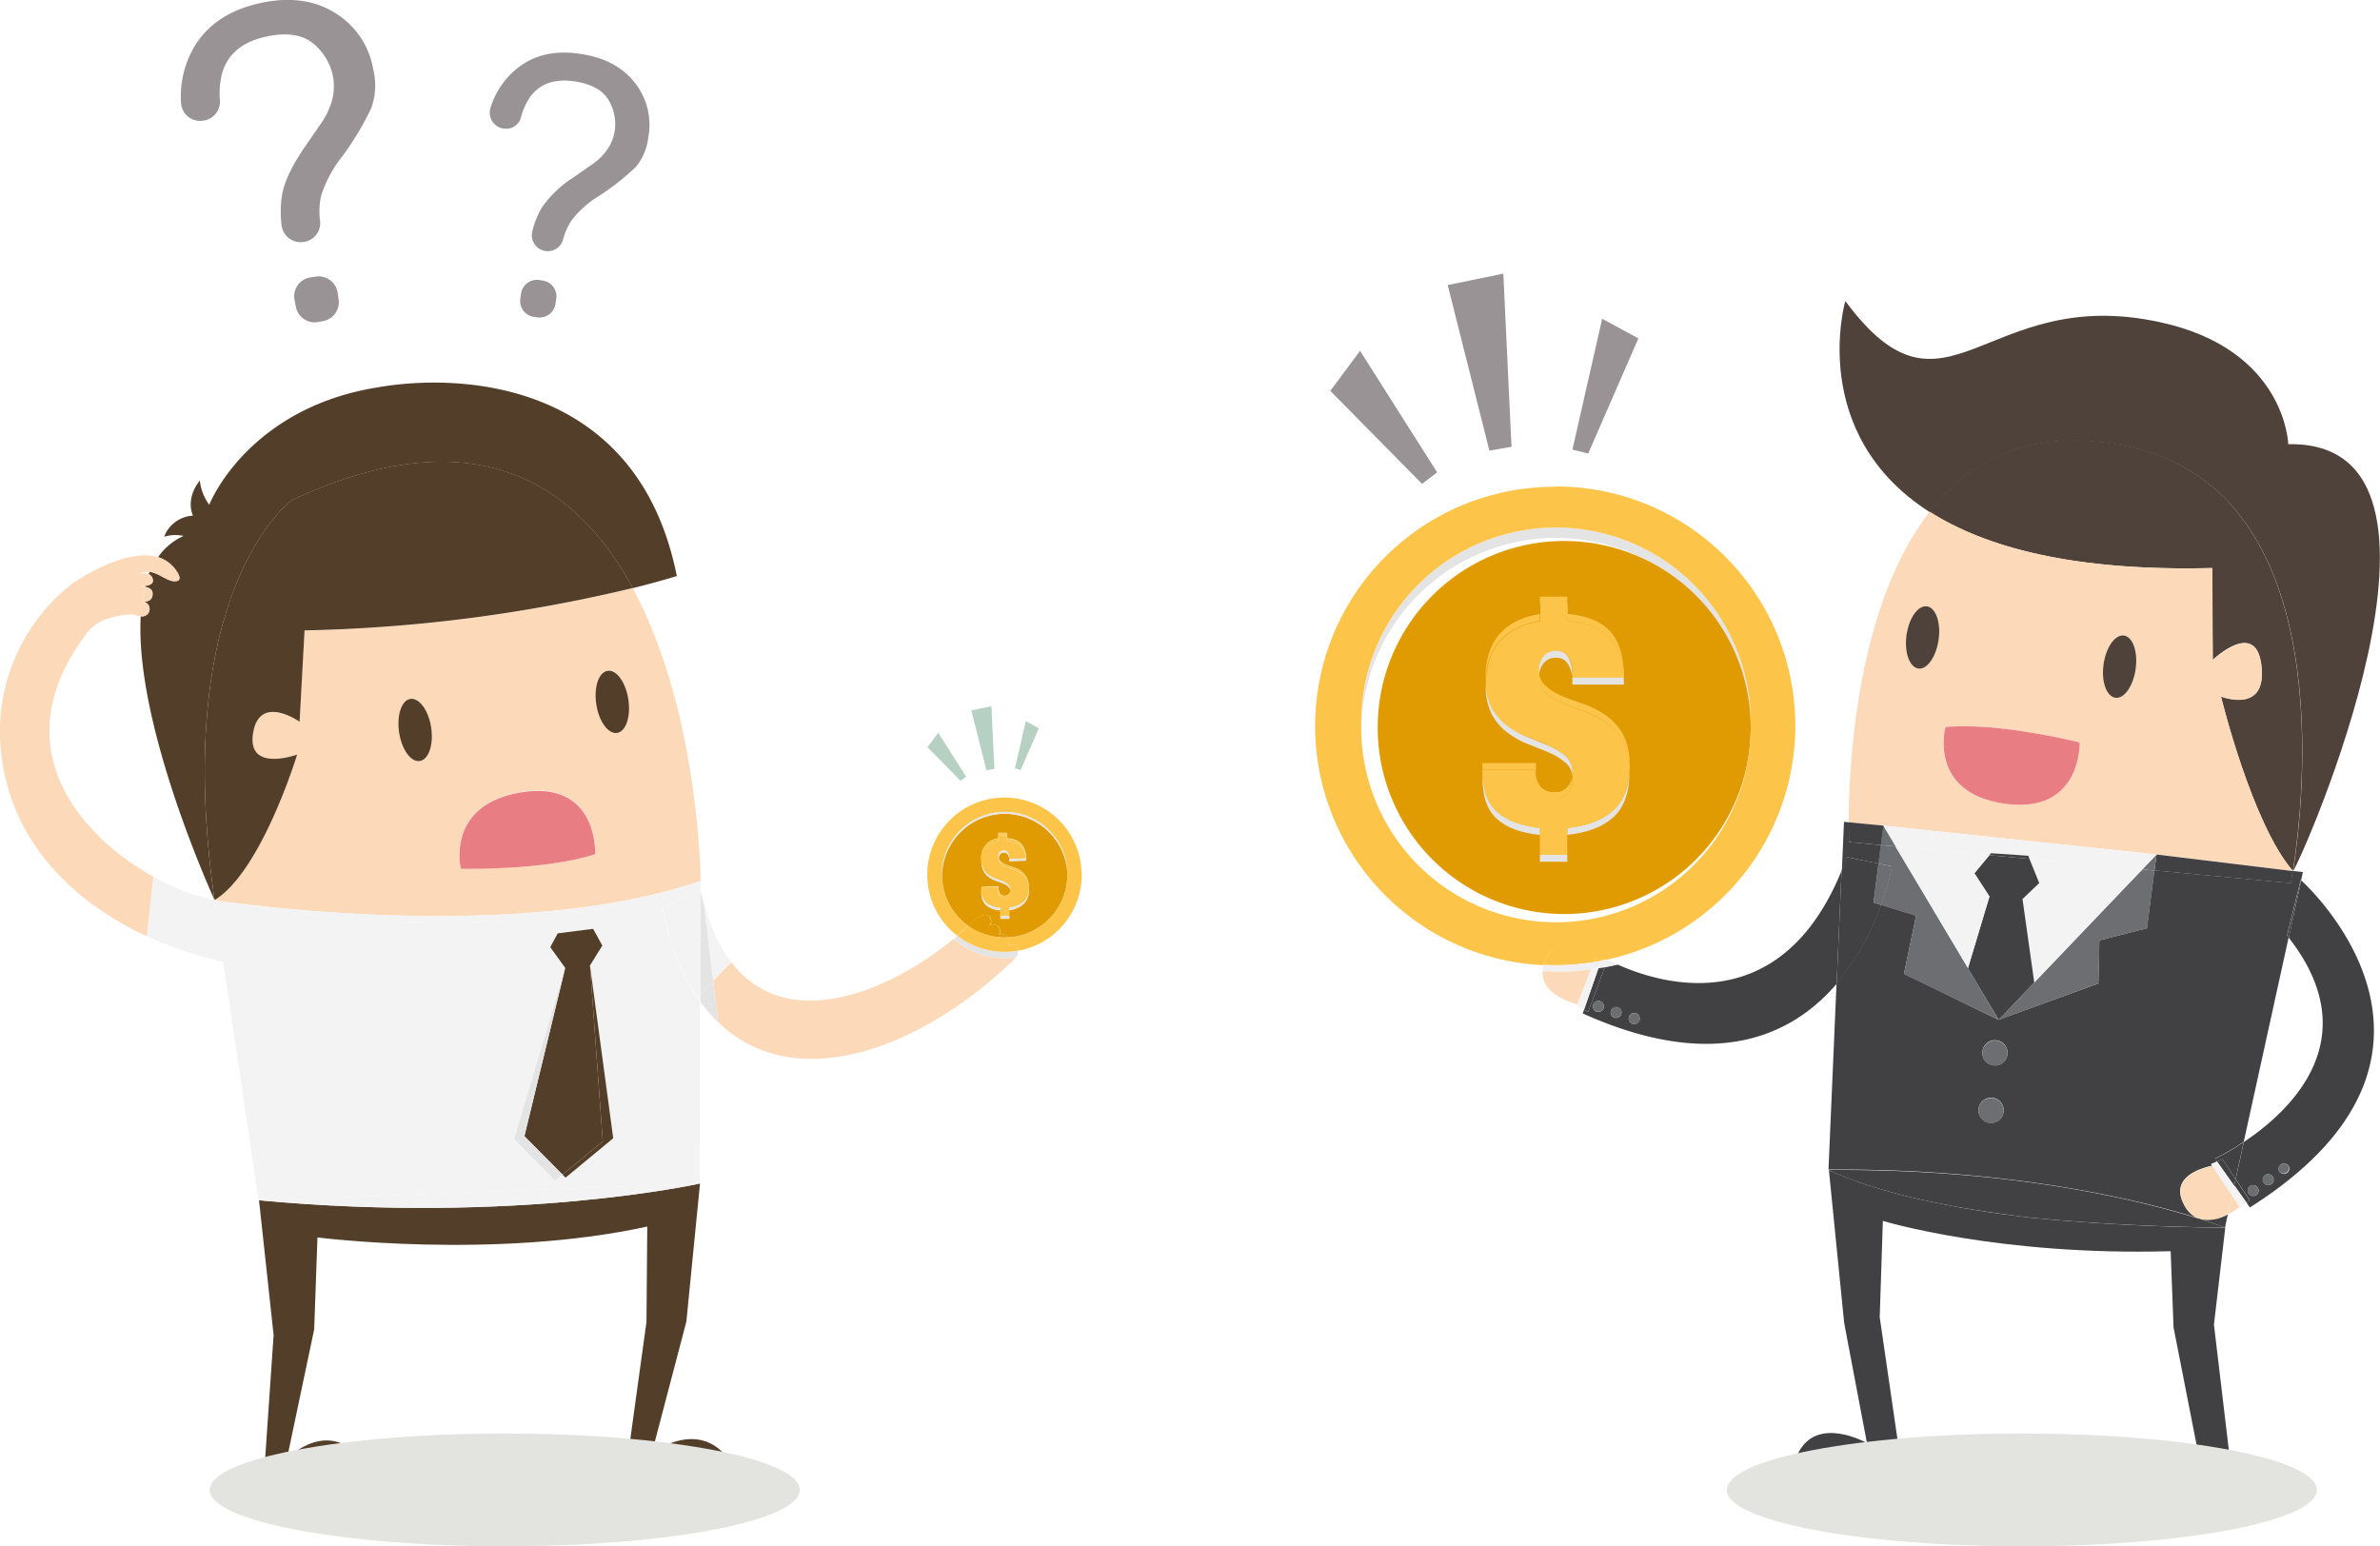 <svg xmlns="http://www.w3.org/2000/svg" viewBox="0 0 393 255.34"><defs><style>.f2f69b7c-1aee-4c71-8b05-3ecdcc46a000{isolation:isolate;}.\37 033073e-1163-40f2-a52c-83457d431ff3,.a8b98459-fb53-4736-8d00-d1301ef876f0{mix-blend-mode:multiply;}.\32 6e85030-094b-4a33-92a2-ecfaebb4f18d{fill:#414042;}.c6df7fea-2a26-4061-8705-96271b6d4a38{fill:#4f423a;}.\30 d4b61e6-619b-4be5-98a4-3897c629d1fe{fill:#fcd9b9;}.\38 d39b15f-c872-4b1c-aff9-90487b709cbb{fill:#6d6e71;}.a51bc9fe-f7eb-4473-89a6-cd4a256dacbd{fill:#f3f3f3;}.\31 6093e5a-4abe-49cf-baa3-41101cccba50{fill:#e97d84;}.\30 1b5cc18-766e-4641-a2c3-64dd4c292f16{fill:#e4e4e4;}.\37 b0d2061-41f7-4a5e-b50b-1a2632334f78{fill:#e19b02;}.\31 455b707-450b-4689-b179-a00c3506b35c{fill:#fdc44a;}.\35 148cd04-6695-43c0-9272-fa87ebc7f6a7{fill:#999395;}.bbec6859-2fea-4e3a-9ea5-ab3a6666aab3{fill:#f0f0f0;}.ac671bb6-6b87-4164-af75-027174be797f{fill:#b6d1c3;}.ff5a3195-0cd0-4131-a20b-2fd1e78f3e5f{fill:#533e29;}.a8b98459-fb53-4736-8d00-d1301ef876f0{fill:#e3e3df;}</style></defs><title>prop2</title><g class="f2f69b7c-1aee-4c71-8b05-3ecdcc46a000"><g id="cc1287c0-e220-4cac-914f-2515204b6213" data-name="Capa 1"><g class="7033073e-1163-40f2-a52c-83457d431ff3"><path class="26e85030-094b-4a33-92a2-ecfaebb4f18d" d="M380.27,144l-.29,1.35-.07-.07-2.26,9.19c.09.11.18.22.26.34l-7.41,33.74a38.21,38.21,0,0,1-4.74,2.75l.34.48-1,.43.18.28c-2.07.44-7.07,2-4.62,6.47a4.54,4.54,0,0,0,2.27,2.18c-8.78-2.74-30.21-8.23-61-8l1.33-30.75a42.23,42.23,0,0,0,7.35-13l5.79,1.81-2,9.6L330,168.4l16.49-6,.16-7.12,7.86-2,1.22-9.56,22.51,2.1s.15-.71.34-2h0Zm-48.88,30.5a2.08,2.08,0,1,0-2.62,1.33A2.09,2.09,0,0,0,331.39,174.54Zm-.63,9.48a2.08,2.08,0,1,0-2.62,1.34A2.08,2.08,0,0,0,330.76,184Z"/><path class="26e85030-094b-4a33-92a2-ecfaebb4f18d" d="M380,145.39c1.65,1.51,30.91,29.06-8.49,54l-.54-.77.52-.44-2.32-3.48,1.35-6.12c7.62-5.08,20.48-17,7.41-33.74Zm-2.49,48.38a.9.9,0,0,0,.43-1.21.91.91,0,0,0-1.63.79A.9.9,0,0,0,377.49,193.77Zm-2.57,1.84a.9.9,0,1,0-1.21-.42A.9.9,0,0,0,374.92,195.61Zm-2.49,1.8a.9.9,0,1,0-1.21-.42A.9.9,0,0,0,372.43,197.41Z"/><path class="26e85030-094b-4a33-92a2-ecfaebb4f18d" d="M380,145.39l-2.07,9.46c-.08-.12-.17-.23-.26-.34l2.26-9.19Z"/><path class="c6df7fea-2a26-4061-8705-96271b6d4a38" d="M377.85,73.35c33-.67,1.89,69.38.79,70.49l0,0c1.73-10.91,7.89-62.41-26.91-70-15.76-3.46-26.19,1.85-33.09,10.72-20.3-13-13.93-34.85-13.93-34.85,16.78,22.63,22.85-2.9,52,3.5C377.48,57.71,377.85,73.35,377.85,73.35Z"/><path class="c6df7fea-2a26-4061-8705-96271b6d4a38" d="M351.7,73.77c34.8,7.64,28.64,59.14,26.91,70.05C371.84,136,366.73,115,366.73,115s7.8,3.07,6.64-5.38c-1-7.35-8-.66-8-.66l-.11-15.16c-23,.58-37.54-3.46-46.68-9.31C325.51,75.62,335.94,70.31,351.7,73.77Z"/><path class="0d4b61e6-619b-4be5-98a4-3897c629d1fe" d="M378.61,143.82v0l-22.51-2.73L311,136.34l-5.73-.55c0-9.21,1.25-35.73,13.37-51.3,9.14,5.85,23.7,9.89,46.68,9.31L365.4,109s7-6.69,8,.66c1.16,8.45-6.64,5.38-6.64,5.38S371.84,136,378.61,143.82Zm-25.95-33.37c.39-2.83-.48-5.3-1.94-5.51s-3,1.94-3.37,4.77.47,5.3,1.94,5.51S352.27,113.29,352.66,110.45ZM331,132.71c12.75,1.83,12.41-10.11,12.41-10.11s-13.36-3.37-22.16-2.54C321.25,120.06,318.11,130.87,331,132.71Zm-10.88-27.09c.4-2.83-.47-5.29-1.94-5.5s-3,1.94-3.37,4.77.48,5.3,1.95,5.51S319.73,108.46,320.12,105.62Z"/><path class="26e85030-094b-4a33-92a2-ecfaebb4f18d" d="M356.1,141.11l22.51,2.73c-.19,1.29-.34,2-.34,2l-22.51-2.1Z"/><path class="8d39b15f-c872-4b1c-aff9-90487b709cbb" d="M377.92,192.56a.91.91,0,0,1-1.63.79.91.91,0,0,1,1.63-.79Z"/><path class="8d39b15f-c872-4b1c-aff9-90487b709cbb" d="M375.34,194.41a.89.89,0,0,1-.42,1.2.9.9,0,0,1-1.21-.42.9.9,0,0,1,1.63-.78Z"/><path class="8d39b15f-c872-4b1c-aff9-90487b709cbb" d="M372.85,196.21a.9.9,0,1,1-1.21-.42A.9.9,0,0,1,372.85,196.21Z"/><polygon class="26e85030-094b-4a33-92a2-ecfaebb4f18d" points="369.15 194.71 371.47 198.19 370.95 198.63 368.92 195.79 369.15 194.71"/><path class="a51bc9fe-f7eb-4473-89a6-cd4a256dacbd" d="M371,198.63l-1,.87-.11-.16c.27-.19.42-.32.42-.32l-1.49-2.43.18-.8Z"/><path class="26e85030-094b-4a33-92a2-ecfaebb4f18d" d="M370.5,188.59l-1.35,6.12-2.17-3.3-.88.41-.34-.48A38.21,38.21,0,0,0,370.5,188.59Z"/><path class="a51bc9fe-f7eb-4473-89a6-cd4a256dacbd" d="M368.74,196.59l1.49,2.43s-.15.13-.42.32l-1.26-1.9Z"/><path class="0d4b61e6-619b-4be5-98a4-3897c629d1fe" d="M368.55,197.44l1.26,1.9a12,12,0,0,1-1.94,1.21Z"/><polygon class="26e85030-094b-4a33-92a2-ecfaebb4f18d" points="366.98 191.41 369.15 194.71 368.92 195.79 366.1 191.82 366.98 191.41"/><path class="a51bc9fe-f7eb-4473-89a6-cd4a256dacbd" d="M366.1,191.82l2.82,4-.18.8-2.56-4.22s-.33,0-.86.16l-.18-.28Z"/><path class="a51bc9fe-f7eb-4473-89a6-cd4a256dacbd" d="M366.18,192.37l2.56,4.22-.19.85-3.23-4.91C365.85,192.42,366.18,192.37,366.18,192.37Z"/><path class="26e85030-094b-4a33-92a2-ecfaebb4f18d" d="M365.58,218.74l3.11,26.19s-24.14,5.48-16.31-3.33c5.83-6.58,11.12,1,11.12,1l-4.59-23.4-.48-12.59c-28.45.81-47.52-5-47.52-5l-.52,15.9,3.7,25.44s-21.6,6.17-17.2-2.92c3.12-6.44,11.39-1.74,11.39-1.74l-3.76-19.83L302,193.23s6.51,3.32,19.45,5.74c5.41,1.12,13.74,2.1,13.74,2.1,8.52.85,20.11,1.57,32.26,1.66Z"/><path class="0d4b61e6-619b-4be5-98a4-3897c629d1fe" d="M365.32,192.53l3.23,4.91-.68,3.11a6.53,6.53,0,0,1-4.36.81h0l-.39-.13a.28.28,0,0,1-.12,0A4.54,4.54,0,0,1,360.7,199C358.25,194.54,363.25,193,365.32,192.53Z"/><path class="26e85030-094b-4a33-92a2-ecfaebb4f18d" d="M367.87,200.55l-.47,2.16s-1.33-.53-3.89-1.35A6.53,6.53,0,0,0,367.87,200.55Z"/><path class="26e85030-094b-4a33-92a2-ecfaebb4f18d" d="M367.4,202.71v0c-12.15-.09-23.74-.81-32.26-1.66,0,0-8.33-1-13.74-2.1-12.94-2.42-19.45-5.74-19.45-5.74v0c30.81-.26,52.24,5.23,61,8a.28.28,0,0,0,.12,0,3,3,0,0,0,.39.13h0C366.07,202.18,367.4,202.71,367.4,202.71Z"/><path class="0d4b61e6-619b-4be5-98a4-3897c629d1fe" d="M363.09,201.22l.39.13A3,3,0,0,1,363.09,201.22Z"/><polygon class="8d39b15f-c872-4b1c-aff9-90487b709cbb" points="356.1 141.11 355.76 143.75 353.76 143.56 356.1 141.11"/><polygon class="a51bc9fe-f7eb-4473-89a6-cd4a256dacbd" points="356.1 141.11 353.76 143.56 335.12 141.83 334.92 141.31 328.76 140.89 328.5 141.22 313.02 139.77 310.97 136.34 356.1 141.11"/><polygon class="8d39b15f-c872-4b1c-aff9-90487b709cbb" points="355.76 143.75 354.54 153.3 346.68 155.27 346.52 162.39 330.03 168.41 335.91 162.27 335.91 162.24 353.76 143.56 355.76 143.75"/><polygon class="a51bc9fe-f7eb-4473-89a6-cd4a256dacbd" points="353.76 143.56 335.91 162.24 333.97 148.46 336.73 145.82 335.12 141.83 353.76 143.56"/><path class="c6df7fea-2a26-4061-8705-96271b6d4a38" d="M350.72,104.94c1.46.21,2.33,2.68,1.94,5.51s-1.9,5-3.37,4.77-2.34-2.66-1.94-5.51S349.25,104.75,350.72,104.94Z"/><path class="16093e5a-4abe-49cf-baa3-41101cccba50" d="M343.41,122.6s.34,11.94-12.41,10.11-9.75-12.65-9.75-12.65C330.05,119.23,343.41,122.6,343.41,122.6Z"/><polygon class="26e85030-094b-4a33-92a2-ecfaebb4f18d" points="335.12 141.83 336.73 145.82 333.97 148.46 335.91 162.24 330.03 168.41 324.96 159.89 324.96 159.88 328.51 148.04 326.02 144.2 328.5 141.22 335.12 141.83"/><polygon class="26e85030-094b-4a33-92a2-ecfaebb4f18d" points="330.03 168.41 335.91 162.24 335.91 162.27 330.03 168.41"/><polygon class="26e85030-094b-4a33-92a2-ecfaebb4f18d" points="334.92 141.31 335.12 141.83 328.5 141.22 328.76 140.89 334.92 141.31"/><path class="8d39b15f-c872-4b1c-aff9-90487b709cbb" d="M330.05,171.92a2.08,2.08,0,1,1-2.61,1.34A2.09,2.09,0,0,1,330.05,171.92Z"/><path class="8d39b15f-c872-4b1c-aff9-90487b709cbb" d="M329.42,181.41a2.08,2.08,0,1,1-2.62,1.33A2.08,2.08,0,0,1,329.42,181.41Z"/><path class="8d39b15f-c872-4b1c-aff9-90487b709cbb" d="M325,159.89,330,168.4l-15.62-7.54,2-9.6-5.79-1.81a40,40,0,0,0,1.81-6.39l-2.25-.45.38-3.06,2.45.22L325,159.88Z"/><polygon class="a51bc9fe-f7eb-4473-89a6-cd4a256dacbd" points="326.02 144.2 328.51 148.04 324.96 159.88 313.02 139.77 328.5 141.22 326.02 144.2"/><path class="c6df7fea-2a26-4061-8705-96271b6d4a38" d="M318.18,100.12c1.47.21,2.34,2.67,1.94,5.5s-1.9,5-3.36,4.78-2.34-2.68-1.95-5.51S316.71,99.92,318.18,100.12Z"/><polygon class="8d39b15f-c872-4b1c-aff9-90487b709cbb" points="313.02 139.77 310.57 139.55 310.97 136.34 313.02 139.77"/><path class="8d39b15f-c872-4b1c-aff9-90487b709cbb" d="M310.19,142.61l2.25.45a40,40,0,0,1-1.81,6.39l-1.26-.4Z"/><path class="26e85030-094b-4a33-92a2-ecfaebb4f18d" d="M311,136.34l-.4,3.21-5.28-.5s-.05-1.19-.05-3.26Z"/><path class="26e85030-094b-4a33-92a2-ecfaebb4f18d" d="M309.37,149.05l1.26.4a42.23,42.23,0,0,1-7.35,13l.81-18.67c.29-.72.58-1.47.86-2.25l5.24,1.07Z"/><path class="26e85030-094b-4a33-92a2-ecfaebb4f18d" d="M310.57,139.55l-.38,3.06L305,141.54c-.28.78-.57,1.53-.86,2.25l.35-8.08.8.08c0,2.07.05,3.26.05,3.26Z"/><path class="26e85030-094b-4a33-92a2-ecfaebb4f18d" d="M304.09,143.79l-.81,18.67c-7.33,8.55-20.11,14.7-41.93,4.89l.21-.6.68.35,2.76-7.38q1.06-.19,2.1-.45C274.07,162.41,293.94,168.63,304.09,143.79Zm-33.44,24.84a.91.91,0,1,0-1.23.36A.91.91,0,0,0,270.65,168.63Zm-3-1a.9.9,0,1,0-1.23.35A.91.91,0,0,0,267.65,167.6Zm-2.91-1a.91.91,0,1,0-1.23.36A.91.91,0,0,0,264.74,166.6Z"/><path class="01b5cc18-766e-4641-a2c3-64dd4c292f16" d="M289.1,119.85c0,.19,0,.38,0,.57a32.16,32.16,0,0,0-64.31,0c0-.19,0-.38,0-.57a32.17,32.17,0,1,1,64.33,0Z"/><path class="7b0d2061-41f7-4a5e-b50b-1a2632334f78" d="M289.09,120.42c0-.19,0-.38,0-.57a30.8,30.8,0,1,0,0,.57Zm-20,6.56c0-.2,0-.41,0-.61a10.29,10.29,0,0,0-1.1-5.12,9.7,9.7,0,0,0-2.78-3.1,14.73,14.73,0,0,0-3.59-1.85c-.65-.21-1.26-.44-1.86-.67v-2.58h8.4c0-.39,0-.77,0-1.14h0c0-3.38-.74-5.89-2.22-7.55s-3.85-2.64-7.13-3V98.53h-4.52v2.85q-9,1.49-9,10.67c0,.22,0,.43,0,.65a3.93,3.93,0,0,0,0,.49,9.77,9.77,0,0,0,1.06,4.87,9.28,9.28,0,0,0,2.65,3,15.12,15.12,0,0,0,3.47,1.88c.63.23,1.22.47,1.81.72l-.63,2.29h-8.85v2.47c0,3.11.8,5.39,2.41,6.81s4,2.3,7.08,2.63v4.42h4.52v-4.42c3.38-.36,5.94-1.35,7.67-2.95s2.61-4.08,2.61-7.43c0-.16,0-.32,0-.48Z"/><path class="1455b707-450b-4689-b179-a00c3506b35c" d="M256.94,80.33a39.52,39.52,0,0,1,8.47,78.12l-.1,0c-.46-.24-.71-.4-.71-.4l-.19.55-.4-.22-.51-.31-.11.28-.23-.23c-.9-.83-4.22-3.61-6.61-1.58,0,0,0,0,0,0a1.66,1.66,0,0,0-.19.18,4.51,4.51,0,0,0-.82,1.11c-.1.17-.19.36-.28.55a6.18,6.18,0,0,0-.34,1,39.52,39.52,0,0,1,2-79Zm32.16,39.52a32.17,32.17,0,1,0-64.33,0c0,.19,0,.38,0,.57a32.16,32.16,0,0,0,64.32-.57Z"/><path class="8d39b15f-c872-4b1c-aff9-90487b709cbb" d="M270.29,167.4a.91.91,0,1,1-1.23.36A.91.91,0,0,1,270.29,167.4Z"/><polygon class="5148cd04-6695-43c0-9272-fa87ebc7f6a7" points="270.54 55.88 262.25 74.9 259.65 74.24 264.56 52.64 270.54 55.88"/><path class="1455b707-450b-4689-b179-a00c3506b35c" d="M269.08,126.37c0,.2,0,.41,0,.61a9,9,0,0,0-3.87-7.69,14.69,14.69,0,0,0-3.59-1.84c-1.28-.45-2.48-.9-3.6-1.38a10.17,10.17,0,0,1-2.77-1.69,3.44,3.44,0,0,1-1.11-2.71,3.29,3.29,0,0,1,.05-.54,3.15,3.15,0,0,0,1.06,2.11,10.17,10.17,0,0,0,2.77,1.69c.57.24,1.14.48,1.74.7s1.21.46,1.86.67a14.73,14.73,0,0,1,3.59,1.85,9.7,9.7,0,0,1,2.78,3.1A10.29,10.29,0,0,1,269.08,126.37Z"/><path class="01b5cc18-766e-4641-a2c3-64dd4c292f16" d="M269.07,127c0,.16,0,.32,0,.48,0,3.35-.87,5.82-2.61,7.43s-4.29,2.59-7.67,2.95v-1.14c3.38-.37,5.94-1.34,7.67-3S269,130,269.07,127Z"/><path class="1455b707-450b-4689-b179-a00c3506b35c" d="M269.07,127v0q-.17,4.52-2.6,6.77c-1.73,1.61-4.29,2.58-7.67,3v4.42h-4.52v-4.42q-4.68-.5-7.08-2.64t-2.41-6.8v-.19h8.85V128a4.26,4.26,0,0,0,.84,3.05,3,3,0,0,0,2.21.84,2.62,2.62,0,0,0,2.18-.94,3.39,3.39,0,0,0,.77-2.26,3.43,3.43,0,0,0,0-.56,3.69,3.69,0,0,0,0-.58,3.42,3.42,0,0,0-1.06-2.65,9.49,9.49,0,0,0-2.66-1.69c-1-.48-2.21-1-3.46-1.43A15.48,15.48,0,0,1,249,120a9.53,9.53,0,0,1-2.65-3,9.15,9.15,0,0,1-1-4.22c.14-5.82,3.15-9.22,9-10.18V99.67h4.52v2.85c3.28.33,5.66,1.33,7.13,3a10.12,10.12,0,0,1,2.18,6.41h-8.52v-.74a5.14,5.14,0,0,0-.63-2.58,2.15,2.15,0,0,0-2-1.11,2.49,2.49,0,0,0-2.16,1,3.51,3.51,0,0,0-.69,2.09,2.72,2.72,0,0,0,.05.58s0,0,0,0a3.29,3.29,0,0,0-.05.54,3.44,3.44,0,0,0,1.11,2.71,10.17,10.17,0,0,0,2.77,1.69c1.12.48,2.32.93,3.6,1.38a14.69,14.69,0,0,1,3.59,1.84,9,9,0,0,1,3.87,7.69Z"/><path class="1455b707-450b-4689-b179-a00c3506b35c" d="M268.15,111.91h0a10.12,10.12,0,0,0-2.18-6.41c-1.47-1.65-3.85-2.65-7.13-3v-1.14c3.28.34,5.66,1.32,7.13,3S268.15,108.53,268.15,111.91Z"/><path class="01b5cc18-766e-4641-a2c3-64dd4c292f16" d="M268.15,113.05h-8.56v-.74c0-.13,0-.26,0-.4h8.53C268.14,112.28,268.15,112.66,268.15,113.05Z"/><path class="8d39b15f-c872-4b1c-aff9-90487b709cbb" d="M267.29,166.37a.89.89,0,0,1,.36,1.23.9.9,0,0,1-1.58-.88A.89.89,0,0,1,267.29,166.37Z"/><path class="bbec6859-2fea-4e3a-9ea5-ab3a6666aab3" d="M265.82,158.66c.35.18.78.38,1.28.61q-1,.25-2.1.45l.25-.67-.72-.42q.45-.07.87-.18s0,0,0,0Z"/><path class="26e85030-094b-4a33-92a2-ecfaebb4f18d" d="M265.41,158.45c.12.06.25.14.41.21Z"/><path class="1455b707-450b-4689-b179-a00c3506b35c" d="M265.31,158.4l.1,0s0,0,0,0Z"/><path class="1455b707-450b-4689-b179-a00c3506b35c" d="M265.31,158.4l.09,0q-.42.11-.87.18l-.12-.07h0l.19-.55S264.85,158.16,265.31,158.4Z"/><path class="bbec6859-2fea-4e3a-9ea5-ab3a6666aab3" d="M265.25,159.05l-.25.67c-.35.08-.71.14-1.07.2l.43-1.25.17,0Z"/><path class="26e85030-094b-4a33-92a2-ecfaebb4f18d" d="M265,159.72l-2.76,7.38-.68-.35,2.37-6.83C264.29,159.86,264.65,159.8,265,159.72Z"/><path class="8d39b15f-c872-4b1c-aff9-90487b709cbb" d="M264.38,165.37a.91.91,0,1,1-1.23.35A.91.91,0,0,1,264.38,165.37Z"/><path class="1455b707-450b-4689-b179-a00c3506b35c" d="M264.53,158.63l-.17,0,.05-.11Z"/><polygon class="1455b707-450b-4689-b179-a00c3506b35c" points="264.41 158.55 264.41 158.56 264.01 158.32 264.41 158.55"/><path class="1455b707-450b-4689-b179-a00c3506b35c" d="M264.41,158.56l-.05.11c-.39.08-.79.14-1.19.2l.22-.57.11-.28.51.31Z"/><path class="bbec6859-2fea-4e3a-9ea5-ab3a6666aab3" d="M264.36,158.67l-.43,1.25c-.41.06-.82.13-1.24.18l.48-1.23C263.57,158.81,264,158.75,264.36,158.67Z"/><path class="a51bc9fe-f7eb-4473-89a6-cd4a256dacbd" d="M263.93,159.92l-2.37,6.83-1.21-.63.12-.3,2.22-5.72C263.11,160.05,263.52,160,263.93,159.92Z"/><path class="1455b707-450b-4689-b179-a00c3506b35c" d="M263.39,158.3l-.22.57a38.8,38.8,0,0,1-6.23.5c-.68,0-1.37,0-2-.06a6.18,6.18,0,0,1,.34-1c.09-.19.18-.38.28-.55a4.51,4.51,0,0,1,.82-1.11l.19-.18s0,0,0,0c2.36-2,5.62.68,6.61,1.58Z"/><path class="bbec6859-2fea-4e3a-9ea5-ab3a6666aab3" d="M263.17,158.87l-.48,1.23a40,40,0,0,1-5.29.37c-.9,0-1.78-.05-2.67-.1v0a.28.28,0,0,1,0-.09,2.23,2.23,0,0,1,0-.34,3.43,3.43,0,0,1,.12-.59c.67,0,1.36.06,2,.06A38.8,38.8,0,0,0,263.17,158.87Z"/><path class="0d4b61e6-619b-4be5-98a4-3897c629d1fe" d="M262.69,160.1l-2.22,5.72s-5.94-1.27-5.74-5.45c.89,0,1.77.1,2.67.1A40,40,0,0,0,262.69,160.1Z"/><path class="7b0d2061-41f7-4a5e-b50b-1a2632334f78" d="M259.75,113.05v2.58c-.6-.22-1.17-.46-1.74-.7a10.17,10.17,0,0,1-2.77-1.69,3.15,3.15,0,0,1-1.06-2.11s0,0,0,0a3.66,3.66,0,0,1,.64-1.53,2.49,2.49,0,0,1,2.16-1,2.16,2.16,0,0,1,2,1.11,5,5,0,0,1,.62,2.18c0,.14,0,.27,0,.4v.74Z"/><path class="01b5cc18-766e-4641-a2c3-64dd4c292f16" d="M259.64,127.59a3.69,3.69,0,0,1,0,.58,3.28,3.28,0,0,0-1-2.09,9.51,9.51,0,0,0-2.66-1.7c-.52-.24-1.08-.47-1.65-.7s-1.18-.49-1.81-.72a15.12,15.12,0,0,1-3.47-1.88,9.28,9.28,0,0,1-2.65-3,9.77,9.77,0,0,1-1.06-4.87,3.93,3.93,0,0,1,0-.49,9.15,9.15,0,0,0,1,4.22,9.53,9.53,0,0,0,2.65,3,15.48,15.48,0,0,0,3.47,1.87c1.25.47,2.41,1,3.46,1.43a9.49,9.49,0,0,1,2.66,1.69A3.42,3.42,0,0,1,259.64,127.59Z"/><path class="1455b707-450b-4689-b179-a00c3506b35c" d="M259.6,128.17a3.43,3.43,0,0,1,0,.56,3.39,3.39,0,0,1-.77,2.26,2.62,2.62,0,0,1-2.18.94,3,3,0,0,1-2.21-.84,4.26,4.26,0,0,1-.84-3.05v-.93a4,4,0,0,0,.84,2.84,3,3,0,0,0,2.21.84,2.62,2.62,0,0,0,2.18-.94A3.28,3.28,0,0,0,259.6,128.17Z"/><path class="01b5cc18-766e-4641-a2c3-64dd4c292f16" d="M259.59,111.17v.74h0a5,5,0,0,0-.62-2.18,2.16,2.16,0,0,0-2-1.11,2.49,2.49,0,0,0-2.16,1,3.66,3.66,0,0,0-.64,1.53,2.72,2.72,0,0,1-.05-.58,3.51,3.51,0,0,1,.69-2.09,2.49,2.49,0,0,1,2.16-1,2.15,2.15,0,0,1,2,1.11A5.14,5.14,0,0,1,259.59,111.17Z"/><path class="7b0d2061-41f7-4a5e-b50b-1a2632334f78" d="M259.6,128.17a3.28,3.28,0,0,1-.73,1.68,2.62,2.62,0,0,1-2.18.94,3,3,0,0,1-2.21-.84,4,4,0,0,1-.84-2.84V126l.63-2.29c.57.23,1.13.46,1.65.7a9.51,9.51,0,0,1,2.66,1.7A3.28,3.28,0,0,1,259.6,128.17Z"/><path class="1455b707-450b-4689-b179-a00c3506b35c" d="M256.55,156.49c2.39-2,5.71.75,6.61,1.58C262.17,157.17,258.91,154.53,256.55,156.49Z"/><rect class="01b5cc18-766e-4641-a2c3-64dd4c292f16" x="254.28" y="141.16" width="4.52" height="1.14"/><rect class="1455b707-450b-4689-b179-a00c3506b35c" x="254.28" y="98.53" width="4.52" height="1.14"/><path class="1455b707-450b-4689-b179-a00c3506b35c" d="M256.53,156.51l-.19.18A1.66,1.66,0,0,1,256.53,156.51Z"/><path class="1455b707-450b-4689-b179-a00c3506b35c" d="M255.52,157.8c-.1.17-.19.36-.28.55C255.33,158.16,255.42,158,255.52,157.8Z"/><path class="0d4b61e6-619b-4be5-98a4-3897c629d1fe" d="M254.78,159.9a2.23,2.23,0,0,0,0,.34A2.23,2.23,0,0,1,254.78,159.9Z"/><path class="bbec6859-2fea-4e3a-9ea5-ab3a6666aab3" d="M254.73,160.33v0h0S254.72,160.34,254.73,160.33Z"/><path class="01b5cc18-766e-4641-a2c3-64dd4c292f16" d="M254.28,136.74v1.14c-3.12-.33-5.48-1.2-7.08-2.63s-2.41-3.7-2.41-6.81V127.3q0,4.67,2.41,6.8T254.28,136.74Z"/><path class="1455b707-450b-4689-b179-a00c3506b35c" d="M254.28,101.38v1.14c-5.83,1-8.84,4.36-9,10.18,0-.22,0-.43,0-.65Q245.28,102.87,254.28,101.38Z"/><path class="1455b707-450b-4689-b179-a00c3506b35c" d="M253.64,126.9v.21h-8.85V126h8.85Z"/><polygon class="5148cd04-6695-43c0-9272-fa87ebc7f6a7" points="248.24 45.19 249.59 73.78 245.94 74.41 239.05 47.07 248.24 45.19"/><polygon class="5148cd04-6695-43c0-9272-fa87ebc7f6a7" points="224.58 57.93 237.31 78 234.82 79.9 219.67 64.55 224.58 57.93"/><path class="1455b707-450b-4689-b179-a00c3506b35c" d="M178.62,144.07A12.76,12.76,0,0,1,168.11,157a.68.68,0,0,0,0-.15,1.23,1.23,0,0,0-.3-.59,1.18,1.18,0,0,0-1.47-.11,1.4,1.4,0,0,0,.12-1.35,10.36,10.36,0,0,0,9.81-10.47v-.18a10.37,10.37,0,1,0-20.74.6s0,.12,0,.17v0a10.3,10.3,0,0,0,4.34,7.95c-.3.3-.62.59-1,.9l-.71.63-.12.1h0a12.74,12.74,0,1,1,20.55-10.44Z"/><path class="7b0d2061-41f7-4a5e-b50b-1a2632334f78" d="M176.25,144.32a10.36,10.36,0,0,1-9.81,10.47.9.9,0,0,0-.14-.2,1.13,1.13,0,0,0-1.32-.17,1.22,1.22,0,0,0-.1-1.4,1.18,1.18,0,0,0-1.45-.11,1.3,1.3,0,0,0,0-1.55c-.86-1-2.9.89-3.21,1.2l-.32.32a10.3,10.3,0,0,1-4.34-7.95v0a10.37,10.37,0,0,1,20.73-.59Zm-7.16,4.89a3.13,3.13,0,0,0,.78-2.42.66.66,0,0,0,0-.14v-.22a3.45,3.45,0,0,0-.41-1.65,3.05,3.05,0,0,0-.93-1,4.53,4.53,0,0,0-1.17-.57c-.42-.12-.8-.27-1.17-.41a2.94,2.94,0,0,1-.91-.52,1,1,0,0,1-.36-.69s0,0,0,0a1.28,1.28,0,0,1,.18-.48.85.85,0,0,1,.7-.32.67.67,0,0,1,.64.33,1.61,1.61,0,0,1,.23.68v.39l2.76-.08c0-.13,0-.25,0-.37h0a3.63,3.63,0,0,0-.79-2.41,3.4,3.4,0,0,0-2.32-.89l0-.55v-.37l-1.46,0,0,.92a3.12,3.12,0,0,0-2.79,3.52v.37a3.25,3.25,0,0,0,.39,1.56,3,3,0,0,0,.89.95,4.51,4.51,0,0,0,1.14.57c.4.15.78.28,1.13.43a3.19,3.19,0,0,1,.87.52,1,1,0,0,1,.34.63,1,1,0,0,1-.21.59.88.88,0,0,1-.7.32.94.94,0,0,1-.72-.25,1.34,1.34,0,0,1-.29-.91.15.15,0,0,1,0-.07v-.3l-2.85.08V147a.28.28,0,0,0,0,.09v.28a2.74,2.74,0,0,0,.83,2.17,3.91,3.91,0,0,0,2.3.78l0,1v.41l1.46,0v-.36l0-1.06A4.31,4.31,0,0,0,169.09,149.21Z"/><path class="01b5cc18-766e-4641-a2c3-64dd4c292f16" d="M176.25,144.14v.18a10.37,10.37,0,0,0-20.73.59s0-.12,0-.17a10.37,10.37,0,1,1,20.74-.6Z"/><polygon class="ac671bb6-6b87-4164-af75-027174be797f" points="171.54 120.26 168.54 127.14 167.6 126.89 169.38 119.08 171.54 120.26"/><path class="01b5cc18-766e-4641-a2c3-64dd4c292f16" d="M169.87,146.79a3.13,3.13,0,0,1-.78,2.42,4.31,4.31,0,0,1-2.44,1v-.37a4.24,4.24,0,0,0,2.45-1,3,3,0,0,0,.77-2.19A.66.66,0,0,1,169.87,146.79Z"/><path class="1455b707-450b-4689-b179-a00c3506b35c" d="M169.86,146.43v.22a3.06,3.06,0,0,0-.4-1.5,3.29,3.29,0,0,0-.92-1,4.73,4.73,0,0,0-1.18-.56c-.42-.13-.8-.27-1.17-.41a3.68,3.68,0,0,1-.92-.52,1.1,1.1,0,0,1-.37-.86,1.21,1.21,0,0,1,0-.2,1,1,0,0,0,.36.69,2.94,2.94,0,0,0,.91.52c.37.14.75.29,1.17.41a4.53,4.53,0,0,1,1.17.57,3.05,3.05,0,0,1,.93,1A3.45,3.45,0,0,1,169.86,146.43Z"/><path class="1455b707-450b-4689-b179-a00c3506b35c" d="M169.46,145.15a3.06,3.06,0,0,1,.4,1.5,3,3,0,0,1-.77,2.19,4.24,4.24,0,0,1-2.45,1v.37l0,1.06-1.46,0v0l0-1h0v-.36a4.06,4.06,0,0,1-2.31-.78A2.77,2.77,0,0,1,162,147a.28.28,0,0,1,0-.09v-.06l2.85-.08v.3a1.43,1.43,0,0,0,.3,1,1,1,0,0,0,.72.26.86.86,0,0,0,.7-.33,1.13,1.13,0,0,0,.22-.73.82.82,0,0,0,0-.22.36.36,0,0,0,0-.15,1.12,1.12,0,0,0-.37-.84,3.11,3.11,0,0,0-.87-.53q-.53-.22-1.14-.42a5.25,5.25,0,0,1-1.13-.58,2.91,2.91,0,0,1-.89-.95,3.18,3.18,0,0,1-.38-1.42,3.1,3.1,0,0,1,2.81-3.29v-.37l0-.55,1.46,0,0,.55v.37a3.45,3.45,0,0,1,2.34.89,3.26,3.26,0,0,1,.76,2l-2.75.08v-.23a1.59,1.59,0,0,0-.24-.83.66.66,0,0,0-.64-.34.8.8,0,0,0-.69.33,1.06,1.06,0,0,0-.2.68.88.88,0,0,0,0,.16s0,0,0,0a1.21,1.21,0,0,0,0,.2,1.1,1.1,0,0,0,.37.86,3.68,3.68,0,0,0,.92.52c.37.14.75.28,1.17.41a4.73,4.73,0,0,1,1.18.56A3.29,3.29,0,0,1,169.46,145.15Z"/><path class="01b5cc18-766e-4641-a2c3-64dd4c292f16" d="M169.41,141.77c0,.12,0,.24,0,.37l-2.76.08v-.37Z"/><path class="1455b707-450b-4689-b179-a00c3506b35c" d="M169.42,141.77h0a3.26,3.26,0,0,0-.76-2,3.45,3.45,0,0,0-2.34-.89v-.37a3.4,3.4,0,0,1,2.32.89A3.63,3.63,0,0,1,169.42,141.77Z"/><path class="01b5cc18-766e-4641-a2c3-64dd4c292f16" d="M168.11,157a1.53,1.53,0,0,1,0,.3,1.21,1.21,0,0,1-.05.18,2.38,2.38,0,0,1-.33.63h0a13.7,13.7,0,0,1-1.45.13,12.63,12.63,0,0,1-8.78-3.19c.21-.18.42-.35.61-.53h0a12.74,12.74,0,0,0,10,2.48Z"/><path class="1455b707-450b-4689-b179-a00c3506b35c" d="M168.09,156.84a.68.68,0,0,1,0,.15,12.74,12.74,0,0,1-10-2.48l.12-.1c.25-.21.48-.42.71-.63s.65-.6,1-.9a10.3,10.3,0,0,0,6.32,1.93l.26,0a1.4,1.4,0,0,1-.12,1.35,1.18,1.18,0,0,1,1.47.11A1.23,1.23,0,0,1,168.09,156.84Z"/><path class="01b5cc18-766e-4641-a2c3-64dd4c292f16" d="M168,157.47a1.21,1.21,0,0,0,.05-.18A1.21,1.21,0,0,1,168,157.47Z"/><path class="1455b707-450b-4689-b179-a00c3506b35c" d="M167.79,156.25a1.23,1.23,0,0,1,.3.59A1.23,1.23,0,0,0,167.79,156.25Z"/><path class="0d4b61e6-619b-4be5-98a4-3897c629d1fe" d="M167.69,158.1a5.22,5.22,0,0,1-.73.82c-15.45,14.64-35.93,21.93-48.38,9.86l-.82-6.83,3-3.07c9.7,12.64,27.56,3.79,36.69-3.84a12.63,12.63,0,0,0,8.78,3.19A13.7,13.7,0,0,0,167.69,158.1Z"/><path class="1455b707-450b-4689-b179-a00c3506b35c" d="M166.83,147.28a1.13,1.13,0,0,1-.22.73.86.86,0,0,1-.7.33,1,1,0,0,1-.72-.26,1.43,1.43,0,0,1-.3-1v-.3h0a1.34,1.34,0,0,0,.29.91.94.94,0,0,0,.72.25.88.88,0,0,0,.7-.32,1,1,0,0,0,.21-.59A.82.82,0,0,1,166.83,147.28Z"/><path class="01b5cc18-766e-4641-a2c3-64dd4c292f16" d="M166.83,146.91a.36.36,0,0,1,0,.15,1,1,0,0,0-.34-.63,3.19,3.19,0,0,0-.87-.52c-.35-.15-.73-.28-1.13-.43a4.51,4.51,0,0,1-1.14-.57,3,3,0,0,1-.89-.95,3.25,3.25,0,0,1-.39-1.56v-.23a3.18,3.18,0,0,0,.38,1.42,2.91,2.91,0,0,0,.89.95,5.25,5.25,0,0,0,1.13.58q.62.19,1.14.42a3.11,3.11,0,0,1,.87.53A1.12,1.12,0,0,1,166.83,146.91Z"/><rect class="01b5cc18-766e-4641-a2c3-64dd4c292f16" x="165.22" y="151.31" width="1.46" height="0.37" transform="translate(-3.64 4.09) rotate(-1.4)"/><path class="01b5cc18-766e-4641-a2c3-64dd4c292f16" d="M166.66,141.62v.21a1.61,1.61,0,0,0-.23-.68.67.67,0,0,0-.64-.33.85.85,0,0,0-.7.32,1.28,1.28,0,0,0-.18.48.88.88,0,0,1,0-.16,1.06,1.06,0,0,1,.2-.68.8.8,0,0,1,.69-.33.66.66,0,0,1,.64.34A1.59,1.59,0,0,1,166.66,141.62Z"/><path class="7b0d2061-41f7-4a5e-b50b-1a2632334f78" d="M166.44,154.79l-.26,0a10.3,10.3,0,0,1-6.32-1.93l.32-.32c.31-.31,2.35-2.16,3.21-1.2a1.3,1.3,0,0,1,0,1.55,1.18,1.18,0,0,1,1.45.11,1.22,1.22,0,0,1,.1,1.4,1.13,1.13,0,0,1,1.32.17A.9.9,0,0,1,166.44,154.79Z"/><polygon class="1455b707-450b-4689-b179-a00c3506b35c" points="166.28 137.55 166.29 137.92 164.84 137.96 164.85 138.51 164.84 138.51 164.82 137.59 166.28 137.55"/><polygon class="1455b707-450b-4689-b179-a00c3506b35c" points="165.22 151.29 165.19 150.27 165.19 150.27 165.22 151.29"/><path class="01b5cc18-766e-4641-a2c3-64dd4c292f16" d="M165.18,149.91v.36a3.91,3.91,0,0,1-2.3-.78,2.74,2.74,0,0,1-.83-2.17V147a2.77,2.77,0,0,0,.83,2.09A4.06,4.06,0,0,0,165.18,149.91Z"/><path class="1455b707-450b-4689-b179-a00c3506b35c" d="M164.88,146.74a.15.15,0,0,0,0,.07h0l-2.85.08v-.37l2.85-.08Z"/><path class="1455b707-450b-4689-b179-a00c3506b35c" d="M164.85,138.51v.37a3.1,3.1,0,0,0-2.81,3.29V142a3.12,3.12,0,0,1,2.79-3.52Z"/><polygon class="ac671bb6-6b87-4164-af75-027174be797f" points="163.71 116.62 164.2 126.96 162.88 127.19 160.39 117.3 163.71 116.62"/><polygon class="ac671bb6-6b87-4164-af75-027174be797f" points="154.93 121 159.53 128.26 158.62 128.94 153.15 123.39 154.93 121"/><path class="1455b707-450b-4689-b179-a00c3506b35c" d="M158.2,154.41l.71-.63C158.68,154,158.45,154.2,158.2,154.41Z"/><path class="ff5a3195-0cd0-4131-a20b-2fd1e78f3e5f" d="M120.77,241.62c6.55,11-17.66,3.06-17.66,3.06l3.64-26.4.13-15.74c-25.23,5.52-54.46,1.8-54.46,1.8l-.54,15.17-4.5,21.37s7.5-7.74,13.44,1.57C67.26,252.53,43.5,245,43.5,245l1.68-24.54-2.41-22.27c42.62,4,72.82-2.77,72.82-2.77l-2.25,22.8L107.62,240S115.7,233.73,120.77,241.62Z"/><path class="a51bc9fe-f7eb-4473-89a6-cd4a256dacbd" d="M120.77,158.88l-3,3.07-1.55-12.82.09.34c.07.23.13.45.21.69l.15.5c.12.36.24.72.36,1.06s.23.62.34.92c.26.67.53,1.31.82,1.92.09.19.17.37.27.55s.28.55.42.81.23.44.36.65A20.15,20.15,0,0,0,120.77,158.88Z"/><path class="a51bc9fe-f7eb-4473-89a6-cd4a256dacbd" d="M118.87,155.92c.12.23.23.44.36.65C119.1,156.36,119,156.15,118.87,155.92Z"/><path class="01b5cc18-766e-4641-a2c3-64dd4c292f16" d="M117.76,162l.82,6.83c-.52-.5-1-1-1.5-1.6s-1-1.17-1.42-1.81h0v-1.28Z"/><path class="a51bc9fe-f7eb-4473-89a6-cd4a256dacbd" d="M118.18,154.56a5.6,5.6,0,0,0,.27.55C118.35,154.93,118.27,154.75,118.18,154.56Z"/><path class="0d4b61e6-619b-4be5-98a4-3897c629d1fe" d="M117.08,167.18c.48.56,1,1.1,1.5,1.6A17.6,17.6,0,0,1,117.08,167.18Z"/><path class="01b5cc18-766e-4641-a2c3-64dd4c292f16" d="M116.21,149.13,117.76,162l-2.1,2.13,0-17c.08.37.17.74.26,1.1,0,0,0,0,0,0,.06.28.14.56.23.84Z"/><path class="0d4b61e6-619b-4be5-98a4-3897c629d1fe" d="M117,151.72c.11.31.23.62.34.92C117.25,152.34,117.13,152,117,151.72Z"/><path class="a51bc9fe-f7eb-4473-89a6-cd4a256dacbd" d="M116.51,150.16l.15.5Z"/><path class="0d4b61e6-619b-4be5-98a4-3897c629d1fe" d="M115.66,165.37c.46.64.93,1.24,1.42,1.81A19.53,19.53,0,0,1,115.66,165.37Z"/><path class="0d4b61e6-619b-4be5-98a4-3897c629d1fe" d="M116.21,149.1c0,.12.06.25.09.37l-.09-.34Z"/><path class="01b5cc18-766e-4641-a2c3-64dd4c292f16" d="M116,148.26c.07.28.14.56.23.84C116.12,148.82,116,148.54,116,148.26Z"/><path class="0d4b61e6-619b-4be5-98a4-3897c629d1fe" d="M115.7,147.11c.08.37.17.74.26,1.1C115.87,147.85,115.78,147.48,115.7,147.11Z"/><path class="a51bc9fe-f7eb-4473-89a6-cd4a256dacbd" d="M115.7,145.46h0Z"/><path class="a51bc9fe-f7eb-4473-89a6-cd4a256dacbd" d="M115.7,145.47v1.64s0-.07,0-.1l-6.36,2.9c.11.49.21,1,.32,1.43l.06.22a1.17,1.17,0,0,0,0,.2c.1.42.21.84.32,1.24l.06.21c.11.42.23.82.35,1.22,0,.08,0,.16.07.24s.12.4.19.59.18.58.28.87a38.22,38.22,0,0,0,4,8.56l.07-.07c.17.25.34.51.53.75l-.07,30.07-72.82,2.77-5.84-39.37-1.5-10.18s.55.09,1.59.23h.09c51.74,9.22,77.41-2.87,78.56-3.42h0ZM101.26,188l-3.84-28.52,2-3.29-1.52-2.77-5.84.74-1.25,2.29,2.48,3.42-8.46,28.3L91.66,195l1.23-1,.5.5Z"/><path class="a51bc9fe-f7eb-4473-89a6-cd4a256dacbd" d="M115.68,147s0,.06,0,.1l0,17-.52.53q-.42-.6-.81-1.26a36.31,36.31,0,0,1-2.26-4.5c-.11-.23-.2-.47-.29-.71,0,0,0,0,0,0-.11-.25-.21-.51-.31-.77-.17-.45-.33-.91-.49-1.37s-.32-.95-.46-1.43a.56.56,0,0,1,0-.12c-.12-.4-.24-.8-.35-1.22l-.06-.21c-.11-.4-.21-.82-.32-1.24a1.17,1.17,0,0,1,0-.2l-.06-.22c-.11-.47-.21-.94-.32-1.43Z"/><path class="0d4b61e6-619b-4be5-98a4-3897c629d1fe" d="M115.7,145.46h0C87.9,155.1,46,150.11,37.11,148.9H37l-1.53-.28c7.74-4.84,13.58-24,13.58-24s-8.32,3.06-7.28-3.53,7.68-1.88,7.68-1.88l.82-15.09a253.14,253.14,0,0,0,54.2-7C115.51,117.48,115.7,145.46,115.7,145.46ZM101.89,121c1.47-.22,2.3-2.7,1.87-5.53s-2-5-3.43-4.73-2.3,2.7-1.87,5.53S100.42,121.25,101.89,121Zm-3.62,20s.56-12.32-12.28-10.2c-12.46,2.05-9.9,12.6-9.9,12.6S89.87,143.8,98.27,141.05ZM69.32,125.67c1.47-.23,2.31-2.7,1.88-5.54s-2-4.95-3.44-4.72-2.29,2.7-1.86,5.53S67.86,125.89,69.32,125.67Z"/><path class="a51bc9fe-f7eb-4473-89a6-cd4a256dacbd" d="M115.66,165.36h0c-.19-.24-.36-.5-.53-.75h0C115.31,164.87,115.48,165.12,115.66,165.36Z"/><path class="a51bc9fe-f7eb-4473-89a6-cd4a256dacbd" d="M115.66,164.08v1.28c-.18-.24-.35-.49-.52-.75Z"/><path class="a51bc9fe-f7eb-4473-89a6-cd4a256dacbd" d="M42.77,198.21l72.82-2.77S85.39,202.2,42.77,198.21Z"/><path class="a51bc9fe-f7eb-4473-89a6-cd4a256dacbd" d="M115.14,164.61h0c-.28-.41-.55-.83-.8-1.27Q114.72,164,115.14,164.61Z"/><path class="a51bc9fe-f7eb-4473-89a6-cd4a256dacbd" d="M115.13,164.62l-.07.07a38.22,38.22,0,0,1-4-8.56l.45,1.22a7.28,7.28,0,0,0,.31.77s0,0,0,0c.09.24.19.48.29.71a36.31,36.31,0,0,0,2.26,4.5C114.58,163.79,114.85,164.21,115.13,164.62Z"/><path class="a51bc9fe-f7eb-4473-89a6-cd4a256dacbd" d="M111.78,158.14c.09.24.18.48.29.71C112,158.62,111.87,158.38,111.78,158.14Z"/><path class="a51bc9fe-f7eb-4473-89a6-cd4a256dacbd" d="M111.47,157.35c.1.26.2.52.31.77A7.28,7.28,0,0,1,111.47,157.35Z"/><path class="a51bc9fe-f7eb-4473-89a6-cd4a256dacbd" d="M111,156c.16.46.32.92.49,1.37l-.45-1.22A.66.66,0,0,0,111,156Z"/><path class="a51bc9fe-f7eb-4473-89a6-cd4a256dacbd" d="M111,156a.66.66,0,0,1,0,.15c-.1-.29-.2-.58-.28-.87Z"/><path class="a51bc9fe-f7eb-4473-89a6-cd4a256dacbd" d="M110.52,154.55c.14.48.3,1,.46,1.43l-.24-.72c-.07-.19-.13-.39-.19-.59Z"/><path class="a51bc9fe-f7eb-4473-89a6-cd4a256dacbd" d="M110.52,154.55l0,.12c0-.08,0-.16-.07-.24A.56.56,0,0,0,110.52,154.55Z"/><path class="a51bc9fe-f7eb-4473-89a6-cd4a256dacbd" d="M110.13,153.21c.11.42.23.82.35,1.22C110.36,154,110.24,153.63,110.13,153.21Z"/><path class="a51bc9fe-f7eb-4473-89a6-cd4a256dacbd" d="M109.75,151.76c.11.42.21.84.32,1.24C110,152.6,109.85,152.18,109.75,151.76Z"/><path class="a51bc9fe-f7eb-4473-89a6-cd4a256dacbd" d="M109.75,151.76a1.17,1.17,0,0,1,0-.2A1.17,1.17,0,0,0,109.75,151.76Z"/><path class="a51bc9fe-f7eb-4473-89a6-cd4a256dacbd" d="M109.32,149.91c.11.49.21,1,.32,1.43C109.53,150.87,109.43,150.4,109.32,149.91Z"/><path class="5148cd04-6695-43c0-9272-fa87ebc7f6a7" d="M104.89,13.74a11.2,11.2,0,0,1,2.15,9A9.17,9.17,0,0,1,105,27.55a39.62,39.62,0,0,1-6.14,4.83,16.9,16.9,0,0,0-4.48,4A10.43,10.43,0,0,0,93,39.49a2.63,2.63,0,0,1-5.18-.66,2.59,2.59,0,0,1,.09-.68,14.94,14.94,0,0,1,1.49-3.75,18,18,0,0,1,5.38-5.16l2.76-1.93a9.71,9.71,0,0,0,2.08-1.79,7.47,7.47,0,0,0,1.86-3.76,7.67,7.67,0,0,0-1-5.25c-.94-1.6-2.76-2.61-5.45-3.05-3.32-.54-5.82.3-7.48,2.52A11.13,11.13,0,0,0,86,19.47a2.52,2.52,0,0,1-2.85,1.75h-.07A2.66,2.66,0,0,1,81,17.78a13.43,13.43,0,0,1,4.55-6.61Q89.75,7.9,96.06,8.93C100,9.56,102.9,11.16,104.89,13.74Z"/><path class="ff5a3195-0cd0-4131-a20b-2fd1e78f3e5f" d="M111.76,95.12s-2.6.83-7.27,2c-9.2-17-25.91-28.72-56.33-14.5,0,0-20.09,14.69-12.73,66h.06l-.06,0s-13.22-28.74-12.19-46.88a1.22,1.22,0,1,0,.36-2.41c.41,0,1.7,0,1.59-1.44-.05-.62-.68-.89-1.25-1,0-.06,0-.1,0-.16.62-.08,1.31-.29,1.28-.84a1.15,1.15,0,0,0-.66-1.09c0-.13.1-.25.16-.38,1.5.21,2.88,1.49,4,1.54,1.6.07.55-1.43.55-1.43A5.74,5.74,0,0,0,26.1,92a10.32,10.32,0,0,1,4.21-3.5,6.51,6.51,0,0,0-3.2.12,5.39,5.39,0,0,1,4.76-3.47S30.5,82.5,33,79.35a8.18,8.18,0,0,0,1.55,4C36.36,79.1,43.88,67,62.15,64,76.57,61.43,105.4,63.16,111.76,95.12Z"/><path class="ff5a3195-0cd0-4131-a20b-2fd1e78f3e5f" d="M103.76,115.5c.43,2.83-.4,5.31-1.87,5.53s-3-1.89-3.43-4.73.4-5.3,1.87-5.53S103.33,112.66,103.76,115.5Z"/><polygon class="ff5a3195-0cd0-4131-a20b-2fd1e78f3e5f" points="97.42 159.44 101.26 187.96 93.39 194.47 92.89 193.97 99.53 188.48 97.42 159.44"/><polygon class="ff5a3195-0cd0-4131-a20b-2fd1e78f3e5f" points="97.42 159.44 99.53 188.48 92.89 193.97 86.59 187.62 93.33 159.83 90.86 156.41 92.1 154.12 97.94 153.38 99.46 156.15 97.42 159.44"/><path class="16093e5a-4abe-49cf-baa3-41101cccba50" d="M86,130.85c12.84-2.12,12.28,10.2,12.28,10.2-8.4,2.75-22.18,2.4-22.18,2.4S73.53,132.9,86,130.85Z"/><path class="ff5a3195-0cd0-4131-a20b-2fd1e78f3e5f" d="M104.49,97.1a253.14,253.14,0,0,1-54.2,7l-.82,15.09s-6.63-4.7-7.68,1.88,7.28,3.53,7.28,3.53-5.84,19.19-13.58,24h-.06c-7.36-51.31,12.73-66,12.73-66C78.58,68.38,95.29,80.09,104.49,97.1Z"/><polygon class="01b5cc18-766e-4641-a2c3-64dd4c292f16" points="93.33 159.83 86.59 187.62 92.89 193.97 91.66 194.98 84.87 188.13 93.33 159.83"/><path class="5148cd04-6695-43c0-9272-fa87ebc7f6a7" d="M89.67,46.34a2.64,2.64,0,0,1,2.18,3l-.14.89a2.64,2.64,0,0,1-3,2.18l-.61-.1a2.62,2.62,0,0,1-2.18-3l.13-.89a2.65,2.65,0,0,1,3-2.18Z"/><path class="a51bc9fe-f7eb-4473-89a6-cd4a256dacbd" d="M115.67,145.48c-1.15.55-26.82,12.64-78.56,3.42C46,150.11,87.9,155.1,115.67,145.48Z"/><path class="ff5a3195-0cd0-4131-a20b-2fd1e78f3e5f" d="M71.2,120.13c.43,2.84-.41,5.31-1.88,5.54s-3-1.9-3.42-4.73.4-5.31,1.86-5.53S70.77,117.3,71.2,120.13Z"/><path class="5148cd04-6695-43c0-9272-fa87ebc7f6a7" d="M61.63,11.47a11,11,0,0,1-.32,6.37A48.16,48.16,0,0,1,56.38,26,20.28,20.28,0,0,0,53,32.41a12.46,12.46,0,0,0-.14,4.15,3.14,3.14,0,0,1-2.53,3.37l-.08,0a3.16,3.16,0,0,1-3.76-2.78,18.22,18.22,0,0,1,.09-5c.39-2.23,1.7-4.93,3.93-8.14l2.32-3.38a12.1,12.1,0,0,0,1.61-2.92A9,9,0,0,0,55,12.72a9.31,9.31,0,0,0-3.31-5.57Q49,5,44.16,6q-6,1.21-7.46,6a13.3,13.3,0,0,0-.38,4.58,3.18,3.18,0,0,1-2.53,3.31h-.11A3.13,3.13,0,0,1,29.9,17a16.23,16.23,0,0,1,2.35-9.57Q35.7,2,43.3.44,50.35-1,55.37,2.16A13.51,13.51,0,0,1,61.63,11.47Z"/><path class="5148cd04-6695-43c0-9272-fa87ebc7f6a7" d="M55.9,49.34A3.16,3.16,0,0,1,53.43,53l-.86.17a3.15,3.15,0,0,1-3.7-2.47l-.23-1.17a3.15,3.15,0,0,1,2.47-3.7L52,45.7a3.16,3.16,0,0,1,3.72,2.47Z"/><path class="a51bc9fe-f7eb-4473-89a6-cd4a256dacbd" d="M35.43,148.66l1.5,10.18-1.57-.37c-1.13-.27-2.28-.58-3.42-.94l-1.35-.43-1.45-.5-.42-.15c-.44-.17-.88-.33-1.32-.51s-1.06-.42-1.58-.65l-1.57-.69,1.06-9.83.13.07c.41.22.82.45,1.24.65l.46.24.89.43.23.1c.37.17.73.34,1.1.49h0l1.08.44,1.47.53c.39.13.76.25,1.13.35l.1,0c.2.06.4.12.59.16l.58.15.5.11Z"/><path class="0d4b61e6-619b-4be5-98a4-3897c629d1fe" d="M35.36,158.47l1.57.37Z"/><path class="a51bc9fe-f7eb-4473-89a6-cd4a256dacbd" d="M34.32,148.42l.5.11Z"/><path class="a51bc9fe-f7eb-4473-89a6-cd4a256dacbd" d="M33.74,148.27c.19.06.39.1.58.15Z"/><path class="a51bc9fe-f7eb-4473-89a6-cd4a256dacbd" d="M33.15,148.11l.59.16C33.55,148.23,33.35,148.17,33.15,148.11Z"/><path class="a51bc9fe-f7eb-4473-89a6-cd4a256dacbd" d="M31.92,147.73c.39.12.76.25,1.13.35C32.68,148,32.31,147.86,31.92,147.73Z"/><path class="0d4b61e6-619b-4be5-98a4-3897c629d1fe" d="M30.59,157.1l1.35.43Z"/><path class="0d4b61e6-619b-4be5-98a4-3897c629d1fe" d="M29.14,156.6l1.45.5Z"/><path class="a51bc9fe-f7eb-4473-89a6-cd4a256dacbd" d="M29.37,146.76l1.08.44Z"/><path class="0d4b61e6-619b-4be5-98a4-3897c629d1fe" d="M29.35,94.57s1,1.5-.55,1.43c-1.16,0-2.54-1.33-4-1.54A13.11,13.11,0,0,1,26.1,92,5.74,5.74,0,0,1,29.35,94.57Z"/><path class="a51bc9fe-f7eb-4473-89a6-cd4a256dacbd" d="M28.26,146.26c.37.17.73.34,1.1.49C29,146.6,28.63,146.43,28.26,146.26Z"/><path class="0d4b61e6-619b-4be5-98a4-3897c629d1fe" d="M27.4,155.94c.44.18.88.34,1.32.51Q28.06,156.21,27.4,155.94Z"/><path class="a51bc9fe-f7eb-4473-89a6-cd4a256dacbd" d="M27.14,145.73l.89.43Z"/><path class="0d4b61e6-619b-4be5-98a4-3897c629d1fe" d="M25.82,155.29c.52.23,1.05.44,1.58.65C26.87,155.74,26.34,155.53,25.82,155.29Z"/><path class="a51bc9fe-f7eb-4473-89a6-cd4a256dacbd" d="M25.44,144.84c.41.22.82.45,1.24.65C26.26,145.29,25.85,145.06,25.44,144.84Z"/><path class="0d4b61e6-619b-4be5-98a4-3897c629d1fe" d="M24.25,154.6l1.57.69C25.3,155.08,24.78,154.85,24.25,154.6Z"/><path class="0d4b61e6-619b-4be5-98a4-3897c629d1fe" d="M23.15,96.83a3.62,3.62,0,0,1,.79.1,21.61,21.61,0,0,0-.47,2.42c-.11.78-.18,1.59-.23,2.43a4.26,4.26,0,0,1-1.24-.32s-5.05-.1-7.44,2.82c-14.44,18.63-1.63,33.58,10.75,40.49l-1.06,9.83C12.7,149.25,2.45,139.85.37,125.66A31,31,0,0,1,12,96.32s8.51-6,14.11-4.31a13.11,13.11,0,0,0-1.34,2.45,2.65,2.65,0,0,0-1.76.35,2.67,2.67,0,0,1,1.6,0A18.93,18.93,0,0,0,24,96.77,6.09,6.09,0,0,1,23.15,96.83Z"/><path class="0d4b61e6-619b-4be5-98a4-3897c629d1fe" d="M25.26,95.93c0,.55-.66.76-1.28.84a18.93,18.93,0,0,1,.62-1.93A1.15,1.15,0,0,1,25.26,95.93Z"/><path class="0d4b61e6-619b-4be5-98a4-3897c629d1fe" d="M25.19,97.93c.11,1.44-1.18,1.46-1.59,1.44l-.13,0a21.61,21.61,0,0,1,.47-2.42C24.51,97,25.14,97.31,25.19,97.93Z"/><path class="0d4b61e6-619b-4be5-98a4-3897c629d1fe" d="M23.6,99.37a1.22,1.22,0,1,1-.36,2.41c.05-.84.12-1.65.23-2.43Z"/></g><ellipse class="a8b98459-fb53-4736-8d00-d1301ef876f0" cx="333.86" cy="246.03" rx="48.72" ry="9.31"/><ellipse class="a8b98459-fb53-4736-8d00-d1301ef876f0" cx="83.35" cy="246.03" rx="48.72" ry="9.31"/></g></g></svg>